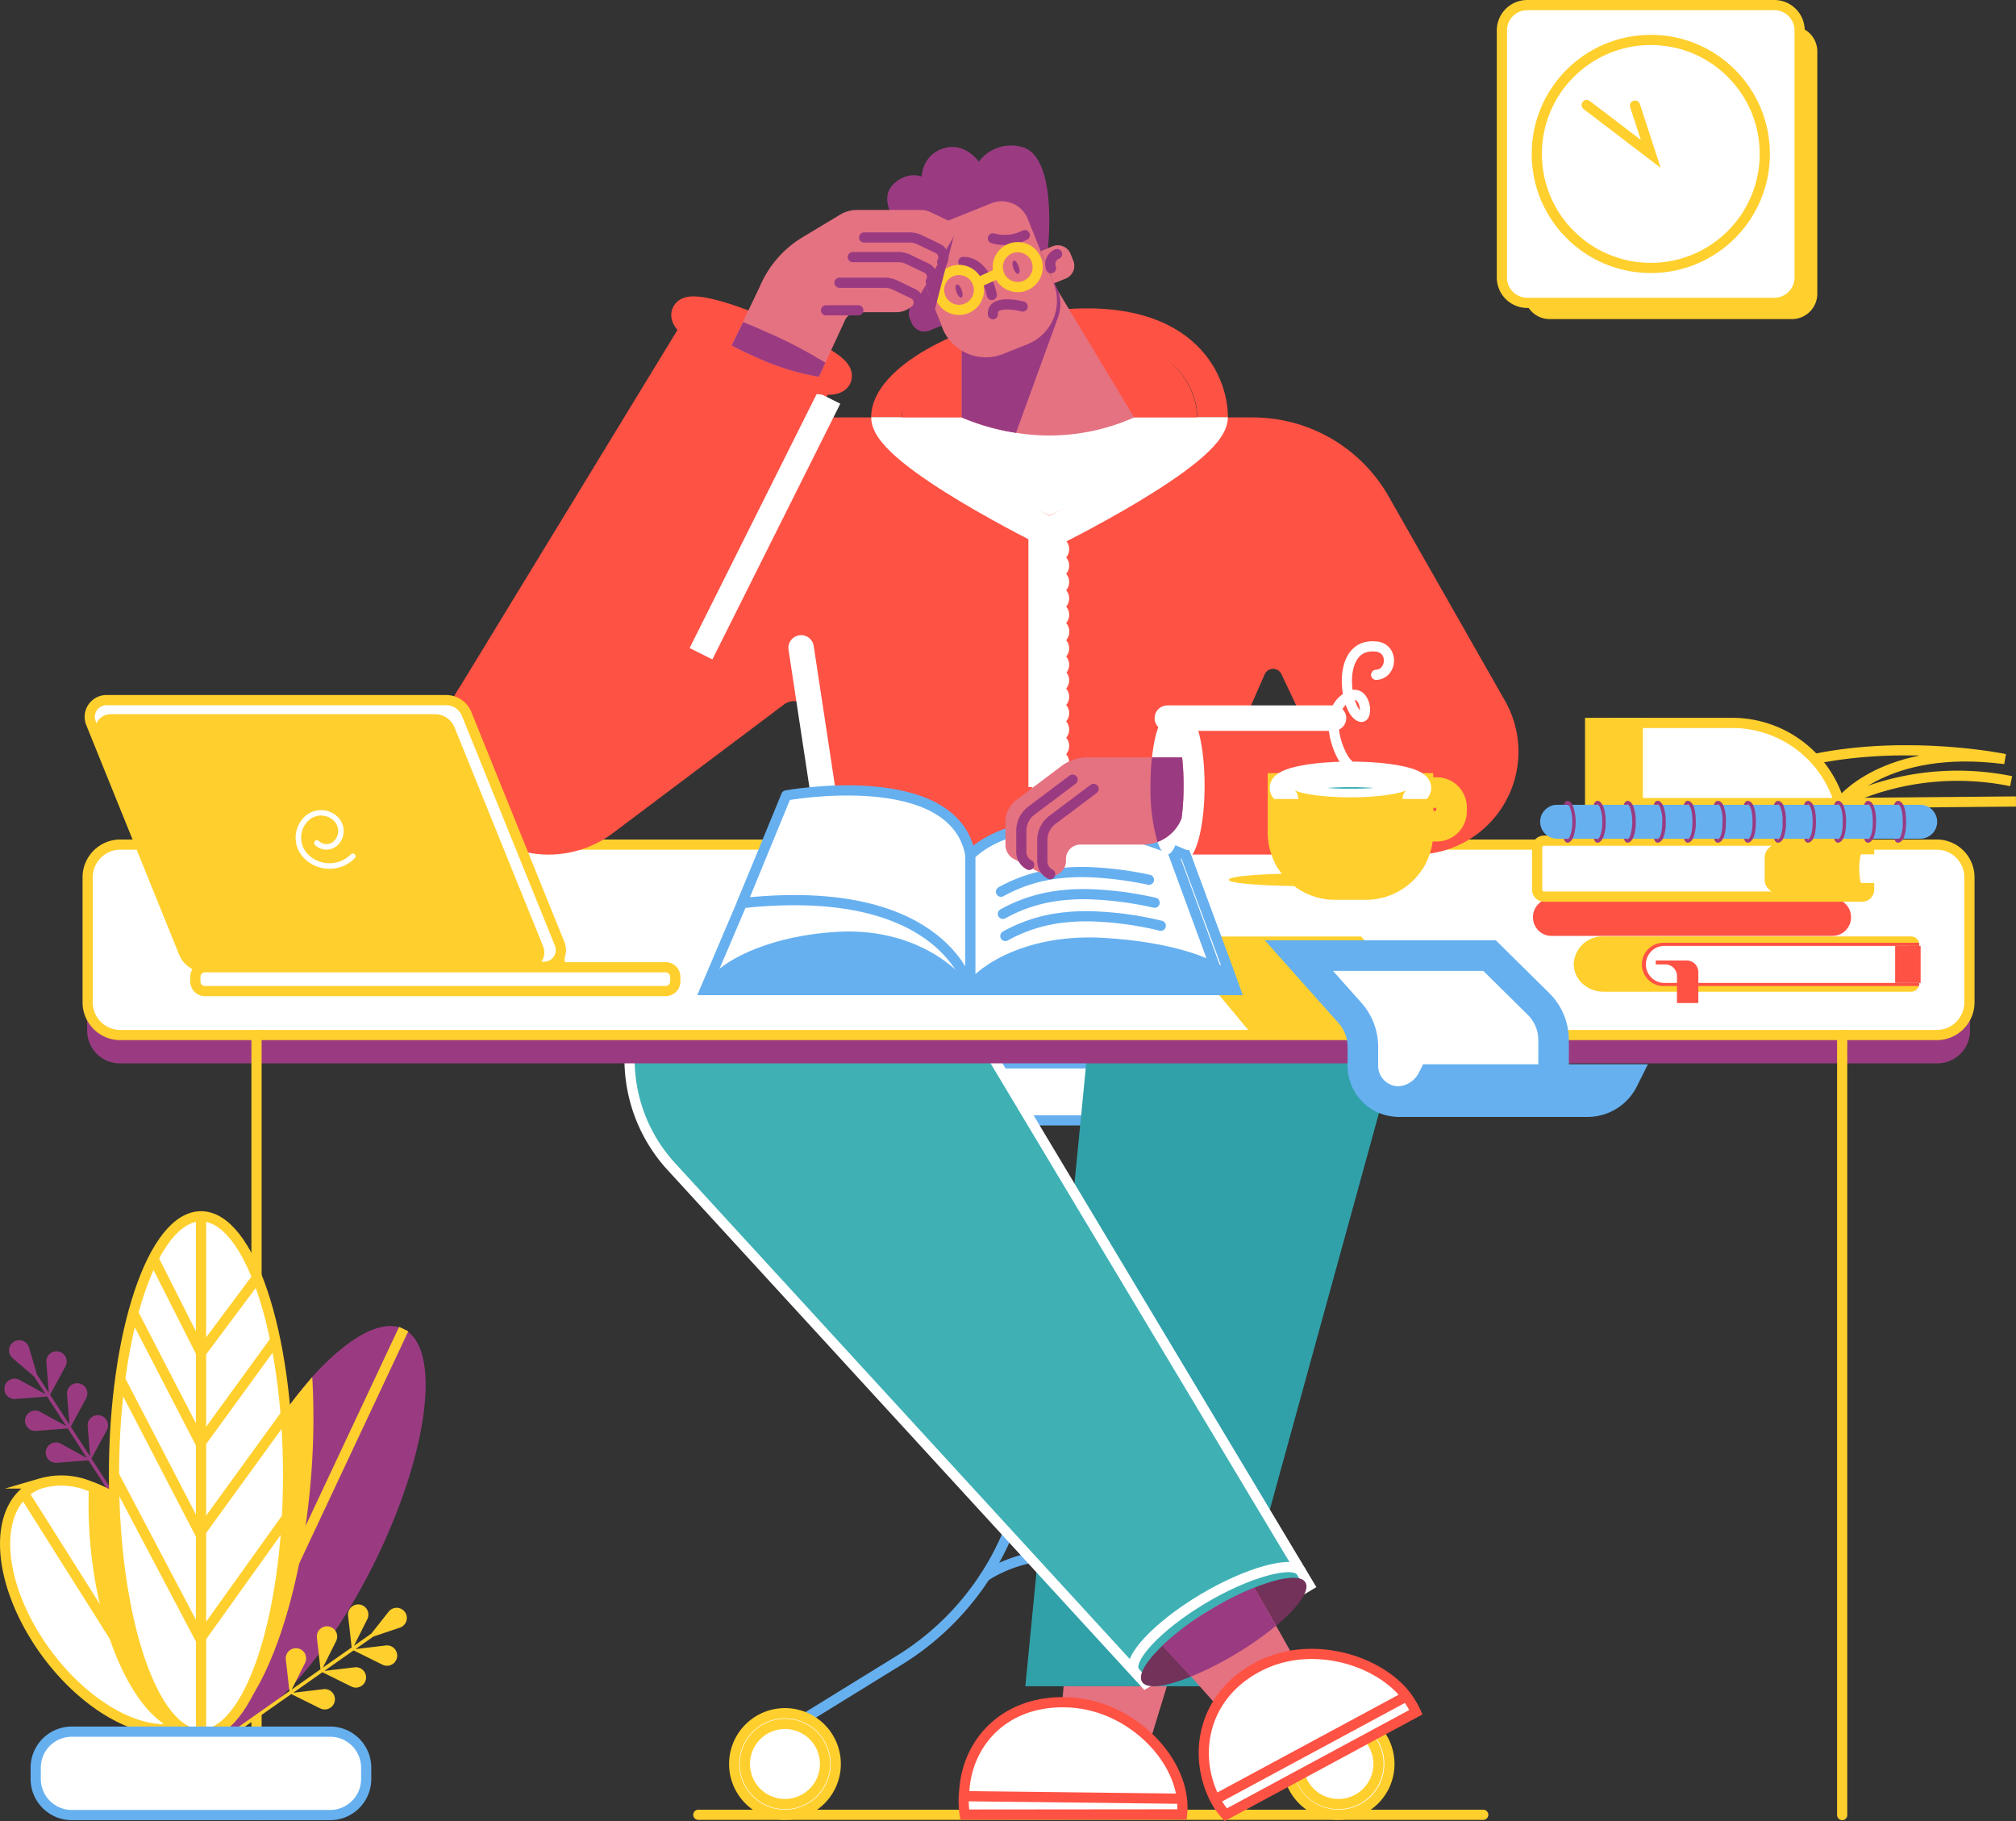 <svg xmlns="http://www.w3.org/2000/svg" width="395.763" height="357.465" viewBox="0 0 395.763 357.465">
  <rect x="0" y="0" width="395.763" height="357.465" fill="#333333" stroke="none"/>
  <g id="_3_SCENE" data-name="3 SCENE" transform="translate(-1022.587 -435.4)">
    <g id="CHARACTER_x27_S_LEGS" transform="translate(1146.037 612.164)">
      <line id="SHADOW" x2="154.089" transform="translate(13.636 179.468)" fill="none" stroke="#ffcf2d" stroke-linecap="round" stroke-miterlimit="10" stroke-width="2"/>
      <g id="CHAIR" transform="translate(20.676 31.971)">
        <path id="Path_641" data-name="Path 641" d="M2595.3,2050.4v60.36a53.558,53.558,0,0,0,25.446,45.589l22.259,13.727" transform="translate(-2525.35 -2039.209)" fill="none" stroke="#66b0f0" stroke-linecap="round" stroke-linejoin="round" stroke-miterlimit="10" stroke-width="2"/>
        <path id="Path_642" data-name="Path 642" d="M2202.4,2050.4v60.36a53.558,53.558,0,0,1-25.446,45.589l-22.259,13.727" transform="translate(-2144.513 -2039.209)" fill="none" stroke="#66b0f0" stroke-linecap="round" stroke-linejoin="round" stroke-miterlimit="10" stroke-width="2"/>
        <path id="Path_643" data-name="Path 643" d="M2419.041,1979.09h27.142a4.336,4.336,0,0,0,4.34-4.34v-6.85H2414.7v6.85A4.336,4.336,0,0,0,2419.041,1979.09Z" transform="translate(-2369.247 -1967.9)" fill="#fff" stroke="#66b0f0" stroke-miterlimit="10" stroke-width="2"/>
        <path id="Path_644" data-name="Path 644" d="M2890.87,2928.24a9.97,9.97,0,1,1,9.969-9.969,9.968,9.968,0,0,1-9.969,9.969" transform="translate(-2772.21 -2780.743)" fill="#fff" stroke="#ffcf2d" stroke-miterlimit="10" stroke-width="2"/>
        <path id="Path_645" data-name="Path 645" d="M2089.57,2928.24a9.97,9.97,0,1,1,9.97-9.969,9.968,9.968,0,0,1-9.97,9.969" transform="translate(-2079.6 -2780.743)" fill="#fff" stroke="#ffcf2d" stroke-miterlimit="10" stroke-width="2"/>
        <path id="Path_646" data-name="Path 646" d="M2102.968,2939.534a7.867,7.867,0,1,1,7.867-7.867,7.873,7.873,0,0,1-7.867,7.867" transform="translate(-2092.998 -2794.14)" fill="#fff" stroke="#ffcf2d" stroke-miterlimit="10" stroke-width="2"/>
        <path id="Path_647" data-name="Path 647" d="M2903.967,2939.534a7.867,7.867,0,1,1,7.867-7.867,7.873,7.873,0,0,1-7.867,7.867" transform="translate(-2785.349 -2794.14)" fill="#fff" stroke="#ffcf2d" stroke-miterlimit="10" stroke-width="2"/>
        <path id="Path_648" data-name="Path 648" d="M2442.8,2683.586s12.913-9.468,29.339,0" transform="translate(-2393.535 -2582.872)" fill="none" stroke="#66b0f0" stroke-linecap="round" stroke-linejoin="round" stroke-miterlimit="10" stroke-width="2"/>
      </g>
      <g id="RIGHT_LEG" transform="translate(65.734 1.493)">
        <path id="Path_649" data-name="Path 649" d="M2513.479,1768.266,2501,1895.945h38.454l31.618-114.889c5.819-18.745-6.7-37.817-26.192-37.857h-2.713A28.973,28.973,0,0,0,2513.479,1768.266Z" transform="translate(-2488.899 -1743.199)" fill="#31a1a9"/>
        <path id="Path_650" data-name="Path 650" d="M2554.671,2869.3h20.265l-3.187,10.431a24.61,24.61,0,0,0-15.667-7.23c-.57-.041-1.126-.054-1.682-.054Z" transform="translate(-2535.055 -2716.554)" fill="#e57281"/>
        <path id="Path_651" data-name="Path 651" d="M2454.649,2914.442c1.058-9.821-9.3-21.187-21.852-21.96s-20.292,7.514-20.9,17.362a17.008,17.008,0,0,0,.095,4.639Z" transform="translate(-2411.785 -2736.548)" fill="#fff" stroke="#fe5244" stroke-miterlimit="10" stroke-width="2"/>
        <path id="Path_652" data-name="Path 652" d="M2415.3,3028.4h0l42.388.5" transform="translate(-2414.823 -2854.073)" fill="none" stroke="#fe5244" stroke-miterlimit="10" stroke-width="2"/>
      </g>
      <g id="LEFT_LEG" transform="translate(0)">
        <path id="Path_653" data-name="Path 653" d="M2028.417,1886.433,2060.5,1866.9l-71.727-120.165c-9.074-14.392-32.107-18.841-46.634-10h0a31.165,31.165,0,0,0-6.823,47.624Z" transform="translate(-1927.17 -1732.195)" fill="#3fb1b5"/>
        <path id="Path_654" data-name="Path 654" d="M2029.417,1885.891l32.215-19.261-71.863-119.893c-9.074-14.392-32.106-18.841-46.633-10h0a31.165,31.165,0,0,0-6.823,47.624Z" transform="translate(-1928.035 -1732.195)" fill="none" stroke="#fff" stroke-miterlimit="10" stroke-width="2"/>
        <path id="Path_655" data-name="Path 655" d="M2700.562,2713.219c-1.424-2.361-9.766.041-18.637,5.385s-14.88,11.76-13.456,14.12,9.739-.23,18.61-5.561S2701.973,2715.592,2700.562,2713.219Z" transform="translate(-2567.738 -2579.367)" fill="#73325a"/>
        <path id="Path_656" data-name="Path 656" d="M2727.167,2741.707l-14.975,9.414-4.232-4.747-1.289-1.452-5.371-6.022a45.974,45.974,0,0,1,9.2-7.081,51.47,51.47,0,0,1,8.668-4.218l4.191,7.365.922,1.614Z" transform="translate(-2596.296 -2592.582)" fill="#e57281"/>
        <path id="Path_657" data-name="Path 657" d="M2800.894,2833.967l-37.3,20.116h0a13.857,13.857,0,0,1-2.374-3.527,20.484,20.484,0,0,1-1.289-3.5c-2.2-8.247.909-17.7,10.824-22.422,8.749-4.164,19.641-1.777,25.935,3.7A15.977,15.977,0,0,1,2800.894,2833.967Z" transform="translate(-2646.395 -2674.628)" fill="#fff" stroke="#fe5244" stroke-miterlimit="10" stroke-width="2"/>
        <line id="Line_84" data-name="Line 84" x1="37.315" y2="20.116" transform="translate(115.191 156.287)" fill="none" stroke="#fe5244" stroke-linecap="round" stroke-miterlimit="10" stroke-width="2"/>
        <path id="Path_658" data-name="Path 658" d="M2721.427,2734.087a61.428,61.428,0,0,1-7.718,5.426,64.2,64.2,0,0,1-8.966,4.544l-5.643-6.022a48.4,48.4,0,0,1,9.468-7.081,52.854,52.854,0,0,1,8.667-4.354Z" transform="translate(-2594.394 -2591.718)" fill="#9a3b82"/>
        <path id="Path_659" data-name="Path 659" d="M2690.089,2697.769c-1.424-2.36-10.431-.013-19.451,5.412s-14.744,11.787-13.32,14.147" transform="translate(-2558.093 -2566.006)" fill="none" stroke="#fff" stroke-miterlimit="10" stroke-width="2"/>
      </g>
    </g>
    <g id="TABLE" transform="translate(1039.698 601.191)">
      <path id="Path_660" data-name="Path 660" d="M1506.407,1729.683a6.42,6.42,0,0,0,6.416-6.416v-24.551a6.42,6.42,0,0,0-6.416-6.416H1149.616a6.42,6.42,0,0,0-6.416,6.416v24.551a6.42,6.42,0,0,0,6.416,6.416Z" transform="translate(-1143.2 -1686.739)" fill="#9a3b82"/>
      <path id="Path_661" data-name="Path 661" d="M1506.9,1651.3H1150.316a6.42,6.42,0,0,0-6.416,6.416v24.551a6.42,6.42,0,0,0,6.416,6.416H1506.9a6.42,6.42,0,0,0,6.416-6.416v-24.551A6.42,6.42,0,0,0,1506.9,1651.3Z" transform="translate(-1143.805 -1651.3)" fill="#fff" stroke="#ffcf2d" stroke-miterlimit="10" stroke-width="2"/>
      <line id="Line_85" data-name="Line 85" y2="153.085" transform="translate(344.529 37.41)" fill="none" stroke="#ffcf2d" stroke-linecap="round" stroke-miterlimit="10" stroke-width="2"/>
      <line id="Line_86" data-name="Line 86" y2="153.085" transform="translate(33.246 37.41)" fill="none" stroke="#ffcf2d" stroke-linecap="round" stroke-miterlimit="10" stroke-width="2"/>
    </g>
    <g id="PLANT" transform="translate(1023.456 674.139)">
      <g id="Group_114" data-name="Group 114" transform="translate(0 24.333)">
        <g id="Group_113" data-name="Group 113">
          <path id="Path_662" data-name="Path 662" d="M1061.224,2423.606l-.57.366-20.7-31.889-6.226.475a2,2,0,1,1,.8-3.744l5.114,2.808-3.757-5.805-6.226.488a2,2,0,1,1,.814-3.744l5.114,2.794-3.757-5.806-6.226.488a2,2,0,1,1,.814-3.744l5.114,2.808-2.265-3.486-4.2-3.595a2,2,0,1,1,3.215-2.089l1.56,5.3,2.333,3.594-.488-5.969a2,2,0,1,1,3.744.787l-3.011,5.561,3.812,5.873-.488-5.954a2,2,0,1,1,3.744.787l-3.011,5.561,3.812,5.873-.488-5.955a2,2,0,1,1,3.744.787l-3.011,5.562Z" transform="translate(-1023.456 -2368.494)" fill="#9a3b82"/>
        </g>
      </g>
      <g id="Group_115" data-name="Group 115" transform="translate(35.098 21.562)">
        <path id="Path_663" data-name="Path 663" d="M1319.66,2394.673c-9.943,20.034-23.371,33.965-31.306,33a5.621,5.621,0,0,1-1.831-.543c-7.542-3.743-4.937-24.347,5.833-46.023a104.674,104.674,0,0,1,15.178-23.045c6.958-7.718,13.646-11.557,17.959-9.414C1333.034,2352.393,1330.416,2373,1319.66,2394.673Z" transform="translate(-1282.21 -2348.061)" fill="#9a3b82"/>
        <path id="Path_664" data-name="Path 664" d="M1307.294,2442.581c-2.211,25.392-10.336,45.874-18.841,48.831a5.608,5.608,0,0,1-1.831-.542c-7.542-3.744-4.937-24.348,5.833-46.023a104.694,104.694,0,0,1,15.178-23.046A143.759,143.759,0,0,1,1307.294,2442.581Z" transform="translate(-1282.297 -2411.798)" fill="#ffcf2d"/>
        <line id="Line_87" data-name="Line 87" x1="37.125" y2="79.025" transform="translate(6.157 0.589)" fill="none" stroke="#ffcf2d" stroke-miterlimit="10" stroke-width="2"/>
      </g>
      <g id="Group_117" data-name="Group 117" transform="translate(44.646 76.213)">
        <g id="Group_116" data-name="Group 116">
          <path id="Path_665" data-name="Path 665" d="M1385.629,2755.508l-5.249,1.763-3.5,2.455,5.941-.705a2,2,0,0,1,2.211,2.319h0a2,2,0,0,1-2.862,1.452l-5.67-2.808-5.738,4.029,5.941-.705a2,2,0,1,1-.651,3.771l-5.67-2.808-5.724,4.029,5.941-.705a2,2,0,1,1-.665,3.771l-5.67-2.808-10.485,7.365h-1.18l11.3-7.935-.705-6.2a2,2,0,1,1,3.771.665l-2.618,5.222L1370,2763.7l-.705-6.2a2,2,0,1,1,3.771.665l-2.6,5.209,5.656-3.974-.705-6.2a2,2,0,1,1,3.771.665l-2.618,5.222,3.4-2.388,3.432-4.341a2,2,0,1,1,2.225,3.147Z" transform="translate(-1352.6 -2750.974)" fill="#ffcf2d"/>
        </g>
      </g>
      <g id="Group_118" data-name="Group 118" transform="translate(0.136 51.867)">
        <path id="Path_666" data-name="Path 666" d="M1059.444,2619.735a11.045,11.045,0,0,1-2.13.488c-8.545,1.112-20.346-6.863-27.481-18.976-7.745-13.157-7.04-26.206,1.573-29.163a14.578,14.578,0,0,1,9.508.461c7.135,2.482,14.866,9.129,20.1,18.013C1068.749,2603.729,1068.043,2616.778,1059.444,2619.735Z" transform="translate(-1024.456 -2571.485)" fill="#fff" stroke="#ffcf2d" stroke-miterlimit="10" stroke-width="2"/>
        <path id="Path_667" data-name="Path 667" d="M1163.814,2626.49a11.061,11.061,0,0,1-2.13.489c-7.894-3.581-14.758-18.746-16.209-37.166a85.982,85.982,0,0,1-.19-10.512c7.135,2.482,14.866,9.129,20.1,18.013C1173.119,2610.484,1172.414,2623.533,1163.814,2626.49Z" transform="translate(-1128.826 -2578.24)" fill="#ffcf2d"/>
        <line id="Line_88" data-name="Line 88" x2="29.163" y2="46.227" transform="translate(3.682 2.511)" fill="none" stroke="#ffcf2d" stroke-miterlimit="10" stroke-width="2"/>
      </g>
      <g id="Group_119" data-name="Group 119" transform="translate(21.505 0)">
        <ellipse id="Ellipse_138" data-name="Ellipse 138" cx="17.091" cy="50.852" rx="17.091" ry="50.852" transform="translate(0 0.014)" fill="#fff" stroke="#ffcf2d" stroke-miterlimit="10" stroke-width="2"/>
        <line id="Line_89" data-name="Line 89" y2="101.718" transform="translate(17.091)" fill="none" stroke="#ffcf2d" stroke-miterlimit="10" stroke-width="2"/>
        <path id="Path_668" data-name="Path 668" d="M1260.029,2255.49l-10.892,14.595L1239.9,2251.8" transform="translate(-1232.047 -2243.295)" fill="none" stroke="#ffcf2d" stroke-linecap="round" stroke-miterlimit="10" stroke-width="2"/>
        <path id="Path_669" data-name="Path 669" d="M1238.417,2336.4l-14.541,19.993-13.076-25.3" transform="translate(-1206.894 -2311.839)" fill="none" stroke="#ffcf2d" stroke-linecap="round" stroke-miterlimit="10" stroke-width="2"/>
        <path id="Path_670" data-name="Path 670" d="M1224.518,2434.084l-16.942,23.358L1192.1,2427.6" transform="translate(-1190.73 -2395.25)" fill="none" stroke="#ffcf2d" stroke-linecap="round" stroke-miterlimit="10" stroke-width="2"/>
        <path id="Path_671" data-name="Path 671" d="M1217.106,2571.372l-17.918,25.067L1182.3,2564.4" transform="translate(-1182.259 -2513.494)" fill="none" stroke="#ffcf2d" stroke-linecap="round" stroke-miterlimit="10" stroke-width="2"/>
      </g>
      <path id="Path_672" data-name="Path 672" d="M1126.5,2951.372h-50.716a7.086,7.086,0,0,1-7.08-7.081v-2.211a7.085,7.085,0,0,1,7.08-7.081H1126.5a7.086,7.086,0,0,1,7.081,7.081v2.211A7.077,7.077,0,0,1,1126.5,2951.372Z" transform="translate(-1062.563 -2833.825)" fill="#fff" stroke="#66b0f0" stroke-miterlimit="10" stroke-width="2"/>
    </g>
    <g id="BOOKS" transform="translate(1323.528 577.304)">
      <path id="Path_673" data-name="Path 673" d="M3298.136,1733.062h0a3.633,3.633,0,0,1-3.594,3.662h-55.247a3.624,3.624,0,0,1-3.594-3.662h0a3.633,3.633,0,0,1,3.594-3.662h55.247A3.633,3.633,0,0,1,3298.136,1733.062Z" transform="translate(-3235.7 -1694.92)" fill="#fe5244"/>
      <g id="Group_120" data-name="Group 120" transform="translate(11.218)">
        <path id="Path_674" data-name="Path 674" d="M3380.012,1475.2H3357.4v15.734h43.677A21.978,21.978,0,0,0,3380.012,1475.2Z" transform="translate(-3352.11 -1475.2)" fill="#fff" stroke="#ffcf2d" stroke-miterlimit="10" stroke-width="2"/>
        <path id="Path_675" data-name="Path 675" d="M3327.759,1475.2v15.734l-9.359.014V1475.2Z" transform="translate(-3318.4 -1475.2)" fill="#ffcf2d" stroke="#ffcf2d" stroke-miterlimit="10" stroke-width="2"/>
        <path id="Path_676" data-name="Path 676" d="M3681.962,1524.842l-34.629.312s8.668-11.747,32.459-8.64c0,0-18.61-3.879-37.491,0" transform="translate(-3598.366 -1509.419)" fill="none" stroke="#ffcf2d" stroke-miterlimit="10" stroke-width="2"/>
        <path id="Path_677" data-name="Path 677" d="M3679.4,1556.754a52.714,52.714,0,0,1,33.68-4.3" transform="translate(-3630.433 -1541.02)" fill="none" stroke="#ffcf2d" stroke-miterlimit="10" stroke-width="2"/>
      </g>
      <g id="Group_121" data-name="Group 121" transform="translate(0.814 23.113)">
        <path id="Path_678" data-name="Path 678" d="M3595.879,1661.9a11.357,11.357,0,0,0,.6,3.812H3579.86a1.617,1.617,0,0,1-1.56-1.655v-4.3a1.6,1.6,0,0,1,1.56-1.655h16.616A11.214,11.214,0,0,0,3595.879,1661.9Z" transform="translate(-3532.643 -1656.405)" fill="#ffcf2d"/>
        <path id="Path_679" data-name="Path 679" d="M3287.37,1648.95v4.3a1.653,1.653,0,0,0,1.655,1.655h17.851v.312a1.366,1.366,0,0,1-1.37,1.37H3243.07a1.366,1.366,0,0,1-1.37-1.37v-8.247a1.366,1.366,0,0,1,1.37-1.37h62.436a1.366,1.366,0,0,1,1.37,1.37v.312h-17.851A1.673,1.673,0,0,0,3287.37,1648.95Z" transform="translate(-3241.7 -1645.6)" fill="#fff"/>
        <path id="Path_680" data-name="Path 680" d="M3287.37,1648.95v4.3a1.653,1.653,0,0,0,1.655,1.655h17.851v.312a1.366,1.366,0,0,1-1.37,1.37H3243.07a1.366,1.366,0,0,1-1.37-1.37v-8.247a1.366,1.366,0,0,1,1.37-1.37h62.436a1.366,1.366,0,0,1,1.37,1.37v.312h-17.851A1.673,1.673,0,0,0,3287.37,1648.95Z" transform="translate(-3241.7 -1645.6)" fill="none" stroke="#ffcf2d" stroke-miterlimit="10" stroke-width="2"/>
      </g>
      <g id="Group_122" data-name="Group 122" transform="translate(8.003 41.913)">
        <path id="Path_681" data-name="Path 681" d="M3309.919,1787.035a3.9,3.9,0,0,0-1.058,2.659,3.856,3.856,0,0,0,3.635,3.771h50.024a1.589,1.589,0,0,1-1.587,1.587H3300.56a6.093,6.093,0,0,1-4.137-1.587,5.214,5.214,0,0,1-1.723-3.839,5.651,5.651,0,0,1,5.86-5.426h60.374a1.589,1.589,0,0,1,1.587,1.587v.285H3312.5A3.732,3.732,0,0,0,3309.919,1787.035Z" transform="translate(-3294.7 -1784.2)" fill="#ffcf2d"/>
        <path id="Path_682" data-name="Path 682" d="M3444.125,1794.01v7.27h3.608v.61h-50.187a4.139,4.139,0,0,1-1.587-.312h0a4.134,4.134,0,0,1-1.411-.936,4.239,4.239,0,0,1,3-7.243h50.188v.611Z" transform="translate(-3379.926 -1792.152)" fill="#fe5244"/>
        <path id="Path_683" data-name="Path 683" d="M3450.536,1797.9v7.271h-47.8a3.636,3.636,0,0,1-3.635-3.635,3.676,3.676,0,0,1,1.058-2.577,3.62,3.62,0,0,1,2.564-1.058Z" transform="translate(-3384.939 -1796.042)" fill="#fff"/>
        <line id="Line_90" data-name="Line 90" y2="7.27" transform="translate(65.596 1.858)" fill="none" stroke="#fe5244" stroke-miterlimit="10" stroke-width="5"/>
        <path id="Path_684" data-name="Path 684" d="M3421.756,1821.292v6.063h-4.191v-5.29a2.289,2.289,0,0,0-2.292-2.292H3413.4V1819h6.063A2.289,2.289,0,0,1,3421.756,1821.292Z" transform="translate(-3397.299 -1814.28)" fill="#fe5244"/>
      </g>
      <g id="Group_136" data-name="Group 136" transform="translate(1.411 15.287)">
        <path id="Path_685" data-name="Path 685" d="M3320.7,1593.7h-71.266a3.335,3.335,0,0,0-3.337,3.337h0a3.34,3.34,0,0,0,3.337,3.323H3320.7a3.335,3.335,0,0,0,3.337-3.337h0A3.349,3.349,0,0,0,3320.7,1593.7Z" transform="translate(-3246.1 -1592.913)" fill="#66b0f0"/>
        <g id="Group_135" data-name="Group 135" transform="translate(4.625)">
          <g id="Group_123" data-name="Group 123" transform="translate(53.09 0.014)">
            <path id="Path_686" data-name="Path 686" d="M3672.318,1595.447h-.719c.081.217.285.76.733.76.271,0,1.6-.2,1.6-4.1a7.976,7.976,0,0,0-.488-3.16c-.393-.854-.909-.949-1.1-.949-.461,0-.665.556-.746.773h.719a.324.324,0,0,1,.068-.095c.244.068.9.746.9,3.432s-.651,3.35-.9,3.432A.249.249,0,0,1,3672.318,1595.447Z" transform="translate(-3671.6 -1588)" fill="#9a3b82"/>
          </g>
          <g id="Group_124" data-name="Group 124" transform="translate(58.977 0.014)">
            <path id="Path_687" data-name="Path 687" d="M3715.719,1595.447H3715c.082.217.285.76.733.76.271,0,1.6-.2,1.6-4.1a7.981,7.981,0,0,0-.488-3.16c-.394-.854-.909-.949-1.1-.949-.461,0-.665.556-.746.773h.719a.335.335,0,0,1,.068-.095c.244.068.9.746.9,3.432s-.651,3.35-.9,3.432C3715.773,1595.515,3715.746,1595.487,3715.719,1595.447Z" transform="translate(-3715 -1588)" fill="#9a3b82"/>
          </g>
          <g id="Group_125" data-name="Group 125" transform="translate(64.864 0.027)">
            <path id="Path_688" data-name="Path 688" d="M3759.132,1595.533h-.719c.081.217.285.76.732.76.38,0,1.6-.3,1.6-4.1s-1.221-4.1-1.6-4.1c-.461,0-.665.556-.746.773h.719a.335.335,0,0,1,.068-.095c.271.068.9.773.9,3.432a7.026,7.026,0,0,1-.434,2.9c-.163.353-.339.5-.461.529A.411.411,0,0,0,3759.132,1595.533Z" transform="translate(-3758.4 -1588.1)" fill="#9a3b82"/>
          </g>
          <g id="Group_126" data-name="Group 126" transform="translate(35.375 0.027)">
            <path id="Path_689" data-name="Path 689" d="M3541.732,1595.533h-.719c.081.217.285.76.732.76.271,0,1.6-.2,1.6-4.1,0-3.812-1.221-4.1-1.6-4.1-.461,0-.665.556-.746.773h.719a.34.34,0,0,1,.068-.095c.271.068.9.773.9,3.432,0,2.686-.651,3.35-.9,3.432C3541.787,1595.6,3541.76,1595.574,3541.732,1595.533Z" transform="translate(-3541 -1588.1)" fill="#9a3b82"/>
          </g>
          <g id="Group_127" data-name="Group 127" transform="translate(41.276 0.027)">
            <path id="Path_690" data-name="Path 690" d="M3585.232,1595.533h-.719c.081.217.285.76.732.76.258,0,.732-.109,1.1-.868a8,8,0,0,0,.5-3.228,7.766,7.766,0,0,0-.5-3.228c-.366-.76-.841-.868-1.1-.868-.461,0-.665.556-.746.773h.719a.333.333,0,0,1,.068-.095c.163.027.326.2.461.488a7.16,7.16,0,0,1,.434,2.943,7.025,7.025,0,0,1-.434,2.943c-.135.285-.312.461-.461.488A.4.4,0,0,0,3585.232,1595.533Z" transform="translate(-3584.5 -1588.1)" fill="#9a3b82"/>
          </g>
          <g id="Group_128" data-name="Group 128" transform="translate(47.176 0.027)">
            <path id="Path_691" data-name="Path 691" d="M3628.732,1595.533h-.719c.082.217.285.76.733.76.38,0,1.6-.3,1.6-4.1,0-3.906-1.329-4.1-1.6-4.1-.461,0-.665.556-.746.773h.719a.341.341,0,0,1,.068-.095c.244.068.9.746.9,3.432,0,2.659-.624,3.364-.9,3.432A.4.4,0,0,0,3628.732,1595.533Z" transform="translate(-3628 -1588.1)" fill="#9a3b82"/>
          </g>
          <g id="Group_129" data-name="Group 129" transform="translate(17.674)">
            <path id="Path_692" data-name="Path 692" d="M3411.246,1595.36h-.719c.082.217.285.76.733.76.2,0,.719-.1,1.1-.95a7.94,7.94,0,0,0,.488-3.16,8.208,8.208,0,0,0-.488-3.079c-.285-.651-.692-1.031-1.112-1.031-.461,0-.665.556-.746.773h.719c.027-.041.041-.081.054-.095a1.219,1.219,0,0,1,.461.624,6.942,6.942,0,0,1,.434,2.794c0,2.686-.651,3.35-.895,3.432C3411.287,1595.428,3411.273,1595.4,3411.246,1595.36Z" transform="translate(-3410.5 -1587.9)" fill="#9a3b82"/>
          </g>
          <g id="Group_130" data-name="Group 130" transform="translate(23.574 0.014)">
            <path id="Path_693" data-name="Path 693" d="M3454.746,1595.447h-.719c.082.217.285.76.733.76.2,0,.719-.095,1.1-.949a7.931,7.931,0,0,0,.488-3.16c0-3.812-1.221-4.1-1.6-4.1-.461,0-.665.556-.746.773h.719a.335.335,0,0,1,.068-.095c.271.068.9.773.9,3.432,0,2.686-.651,3.35-.9,3.432A.178.178,0,0,0,3454.746,1595.447Z" transform="translate(-3454 -1588)" fill="#9a3b82"/>
          </g>
          <g id="Group_131" data-name="Group 131" transform="translate(29.488 0.027)">
            <path id="Path_694" data-name="Path 694" d="M3498.332,1595.533h-.719c.081.217.285.76.732.76.38,0,1.6-.3,1.6-4.1a7.758,7.758,0,0,0-.5-3.228c-.366-.76-.841-.868-1.1-.868-.461,0-.664.556-.746.773h.719a.331.331,0,0,1,.068-.095c.163.027.325.2.461.488a7.155,7.155,0,0,1,.434,2.943c0,2.659-.624,3.364-.9,3.432C3498.373,1595.6,3498.346,1595.574,3498.332,1595.533Z" transform="translate(-3497.6 -1588.1)" fill="#9a3b82"/>
          </g>
          <g id="Group_132" data-name="Group 132" transform="translate(0 0.014)">
            <path id="Path_695" data-name="Path 695" d="M3280.933,1595.447h-.719c.081.217.285.76.732.76.421,0,.814-.38,1.112-1.031a9.653,9.653,0,0,0,0-6.063c-.3-.705-.705-1.112-1.112-1.112-.461,0-.665.556-.746.773h.719a.768.768,0,0,0,.054-.095,1.431,1.431,0,0,1,.488.76,7.219,7.219,0,0,1,.407,2.659,7.015,7.015,0,0,1-.434,2.808,1.217,1.217,0,0,1-.461.624C3280.973,1595.515,3280.946,1595.488,3280.933,1595.447Z" transform="translate(-3280.2 -1588)" fill="#9a3b82"/>
          </g>
          <g id="Group_133" data-name="Group 133" transform="translate(5.887 0.014)">
            <path id="Path_696" data-name="Path 696" d="M3324.333,1595.447h-.719c.081.217.285.76.732.76.42,0,.814-.38,1.112-1.031a7.89,7.89,0,0,0,.489-3.079c0-2.659-.828-4.1-1.6-4.1-.461,0-.665.556-.746.773h.719a.775.775,0,0,0,.054-.095,1.536,1.536,0,0,1,.488.732,7.228,7.228,0,0,1,.407,2.686,7.015,7.015,0,0,1-.434,2.808,1.218,1.218,0,0,1-.461.624A.21.21,0,0,0,3324.333,1595.447Z" transform="translate(-3323.6 -1588)" fill="#9a3b82"/>
          </g>
          <g id="Group_134" data-name="Group 134" transform="translate(11.787 0.014)">
            <path id="Path_697" data-name="Path 697" d="M3367.833,1595.447h-.719c.082.217.285.76.733.76.2,0,.705-.095,1.112-1a7.884,7.884,0,0,0,.488-3.093,8.2,8.2,0,0,0-.488-3.079c-.285-.651-.692-1.031-1.112-1.031-.461,0-.665.556-.746.773h.719c.027-.041.041-.082.054-.095a1.216,1.216,0,0,1,.461.624,9.3,9.3,0,0,1,0,5.615c-.189.42-.379.57-.461.6A.72.72,0,0,0,3367.833,1595.447Z" transform="translate(-3367.1 -1588)" fill="#9a3b82"/>
          </g>
        </g>
      </g>
    </g>
    <g id="CLOCK" transform="translate(1317.424 436.4)">
      <path id="Path_698" data-name="Path 698" d="M3275.734,524.312h-47.556a4.973,4.973,0,0,1-4.978-4.978V471.778a4.973,4.973,0,0,1,4.978-4.978h47.556a4.973,4.973,0,0,1,4.978,4.978v47.556A4.981,4.981,0,0,1,3275.734,524.312Z" transform="translate(-3218.792 -462.676)" fill="#ffcf2d"/>
      <path id="Path_699" data-name="Path 699" d="M3244.17,494.848h-48.492a4.973,4.973,0,0,1-4.978-4.978V441.378a4.973,4.973,0,0,1,4.978-4.978h48.492a4.972,4.972,0,0,1,4.978,4.978V489.87A4.972,4.972,0,0,1,3244.17,494.848Z" transform="translate(-3190.7 -436.4)" fill="#fff" stroke="#ffcf2d" stroke-miterlimit="10" stroke-width="2"/>
      <circle id="Ellipse_139" data-name="Ellipse 139" cx="22.381" cy="22.381" r="22.381" transform="translate(6.85 6.836)" fill="none" stroke="#ffcf2d" stroke-miterlimit="10" stroke-width="2"/>
      <path id="Path_700" data-name="Path 700" d="M3313.4,581l12.588,9.6-3.093-9.481" transform="translate(-3296.757 -561.386)" fill="none" stroke="#ffcf2d" stroke-linecap="round" stroke-miterlimit="10" stroke-width="2"/>
    </g>
    <g id="PAPER" transform="translate(1252.357 619.231)">
      <path id="Path_701" data-name="Path 701" d="M2765.447,1803.642H2727.1L2711,1784.3h37.424Z" transform="translate(-2711 -1784.3)" fill="#ffcf2d"/>
      <g id="Group_138" data-name="Group 138" transform="translate(25.216 3.744)">
        <g id="Group_137" data-name="Group 137">
          <path id="Path_702" data-name="Path 702" d="M2946.9,1828.5v11.936l-30.384.122a7.025,7.025,0,0,1-7.053-7.026v-3.7a10.047,10.047,0,0,0-2.536-6.674L2896.9,1811.9h37.424l9.576,9.454A9.971,9.971,0,0,1,2946.9,1828.5Z" transform="translate(-2896.9 -1811.9)" fill="#fff" stroke="#66b0f0" stroke-miterlimit="10" stroke-width="6"/>
        </g>
        <path id="Path_703" data-name="Path 703" d="M3082.963,1991.3a7.842,7.842,0,0,1-7.026,4.34H3038.5a7.873,7.873,0,0,0,7.026-4.34Z" transform="translate(-3019.293 -1966.966)" fill="#fff" stroke="#66b0f0" stroke-miterlimit="10" stroke-width="6"/>
      </g>
    </g>
    <g id="CHARACTER" transform="translate(1109.173 463.979)">
      <g id="HOODY" transform="translate(0 34.545)">
        <path id="Path_704" data-name="Path 704" d="M1864.258,968.84l-22.842-40.123a30.673,30.673,0,0,0-26.667-15.5H1729.2l3-6.47c-.244.529-1.533.665-3.5.393a49.918,49.918,0,0,1-12.479-3.893c-2.794-1.234-5.331-2.523-7.433-3.717-3.974-2.265-6.375-4.246-5.982-5.127l-43.677,71.632a21.064,21.064,0,0,0,30.031,28.756l33.544-25.216a3.348,3.348,0,0,1,5.317,2.143l4.381,27.3h114.292A20.192,20.192,0,0,0,1864.258,968.84Zm-50.839,3.133,3.662-8.328a1.8,1.8,0,0,1,3.283-.041l3.974,8.383H1813.42Z" transform="translate(-1655.397 -894.4)" fill="#fe5244"/>
        <path id="Path_705" data-name="Path 705" d="M2299.9,915.772c0-7.013,14.473-15.68,32.025-17.891,26.328-3.3,32.025,10.878,32.025,17.891" transform="translate(-2212.479 -896.986)" fill="none" stroke="#fe5244" stroke-miterlimit="10" stroke-width="6"/>
        <path id="Path_706" data-name="Path 706" d="M2380.273,932.444c0,6.28-28.987,19.139-28.987,19.139s-28.987-12.859-28.987-19.139,13.781-13.551,29.665-15.49C2374.821,914.159,2380.273,926.15,2380.273,932.444Z" transform="translate(-2231.84 -913.535)" fill="#fe5244"/>
        <path id="Path_707" data-name="Path 707" d="M2380.273,1033.281c0,6.28-28.987,19.139-28.987,19.139s-28.987-12.859-28.987-19.139v-.081h57.973Z" transform="translate(-2231.84 -1014.373)" fill="#fff"/>
        <path id="Path_708" data-name="Path 708" d="M2364.023,1032.8c0,6.931-32.011,22.693-32.011,22.693S2300,1039.745,2300,1032.8" transform="translate(-2212.565 -1014.027)" fill="none" stroke="#fff" stroke-miterlimit="10" stroke-width="6"/>
        <path id="Path_709" data-name="Path 709" d="M2718.1,1494.95c1.791,0,3.242-5.928,3.242-13.225s-1.452-13.225-3.242-13.225" transform="translate(-2573.953 -1390.628)" fill="none" stroke="#fff" stroke-linecap="round" stroke-miterlimit="10" stroke-width="5"/>
        <line id="Line_91" data-name="Line 91" x1="25.107" y2="50.201" transform="translate(51.029 15.002)" fill="none" stroke="#fff" stroke-miterlimit="10" stroke-width="5"/>
        <line id="Line_92" data-name="Line 92" x2="4.151" y2="27.318" transform="translate(70.683 64.05)" fill="none" stroke="#fff" stroke-linecap="round" stroke-miterlimit="10" stroke-width="5"/>
        <g id="Group_140" data-name="Group 140" transform="translate(117.805 40.299)">
          <g id="Group_139" data-name="Group 139" transform="translate(0.285 4.381)">
            <line id="Line_93" data-name="Line 93" x2="2.713" fill="none" stroke="#fff" stroke-linecap="round" stroke-miterlimit="10" stroke-width="5"/>
            <line id="Line_94" data-name="Line 94" x2="2.713" transform="translate(0 3.228)" fill="none" stroke="#fff" stroke-linecap="round" stroke-miterlimit="10" stroke-width="5"/>
            <line id="Line_95" data-name="Line 95" x2="2.713" transform="translate(0 6.443)" fill="none" stroke="#fff" stroke-linecap="round" stroke-miterlimit="10" stroke-width="5"/>
            <line id="Line_96" data-name="Line 96" x2="2.713" transform="translate(0 9.658)" fill="none" stroke="#fff" stroke-linecap="round" stroke-miterlimit="10" stroke-width="5"/>
            <line id="Line_97" data-name="Line 97" x2="2.713" transform="translate(0 12.872)" fill="none" stroke="#fff" stroke-linecap="round" stroke-miterlimit="10" stroke-width="5"/>
            <line id="Line_98" data-name="Line 98" x2="2.713" transform="translate(0 16.101)" fill="none" stroke="#fff" stroke-linecap="round" stroke-miterlimit="10" stroke-width="5"/>
            <line id="Line_99" data-name="Line 99" x2="2.713" transform="translate(0 16.25)" fill="none" stroke="#fff" stroke-linecap="round" stroke-miterlimit="10" stroke-width="5"/>
            <line id="Line_100" data-name="Line 100" x2="2.713" transform="translate(0 19.465)" fill="none" stroke="#fff" stroke-linecap="round" stroke-miterlimit="10" stroke-width="5"/>
            <line id="Line_101" data-name="Line 101" x2="2.713" transform="translate(0 22.679)" fill="none" stroke="#fff" stroke-linecap="round" stroke-miterlimit="10" stroke-width="5"/>
            <line id="Line_102" data-name="Line 102" x2="2.713" transform="translate(0 25.745)" fill="none" stroke="#fff" stroke-linecap="round" stroke-miterlimit="10" stroke-width="5"/>
            <line id="Line_103" data-name="Line 103" x2="2.713" transform="translate(0 28.973)" fill="none" stroke="#fff" stroke-linecap="round" stroke-miterlimit="10" stroke-width="5"/>
            <line id="Line_104" data-name="Line 104" x2="2.713" transform="translate(0 32.188)" fill="none" stroke="#fff" stroke-linecap="round" stroke-miterlimit="10" stroke-width="5"/>
            <line id="Line_105" data-name="Line 105" x2="2.713" transform="translate(0 35.402)" fill="none" stroke="#fff" stroke-linecap="round" stroke-miterlimit="10" stroke-width="5"/>
            <line id="Line_106" data-name="Line 106" x2="2.713" transform="translate(0 38.617)" fill="none" stroke="#fff" stroke-linecap="round" stroke-miterlimit="10" stroke-width="5"/>
            <line id="Line_107" data-name="Line 107" x2="2.713" transform="translate(0 41.845)" fill="none" stroke="#fff" stroke-linecap="round" stroke-miterlimit="10" stroke-width="5"/>
            <line id="Line_108" data-name="Line 108" x2="2.713" transform="translate(0 45.06)" fill="none" stroke="#fff" stroke-linecap="round" stroke-miterlimit="10" stroke-width="5"/>
            <line id="Line_109" data-name="Line 109" x2="2.713" transform="translate(0 48.275)" fill="none" stroke="#fff" stroke-linecap="round" stroke-miterlimit="10" stroke-width="5"/>
            <line id="Line_110" data-name="Line 110" x2="2.713" transform="translate(0 51.49)" fill="none" stroke="#fff" stroke-linecap="round" stroke-miterlimit="10" stroke-width="5"/>
            <line id="Line_111" data-name="Line 111" x2="2.713" transform="translate(0 51.652)" fill="none" stroke="#fff" stroke-linecap="round" stroke-miterlimit="10" stroke-width="5"/>
            <line id="Line_112" data-name="Line 112" x2="2.713" transform="translate(0 54.867)" fill="none" stroke="#fff" stroke-linecap="round" stroke-miterlimit="10" stroke-width="5"/>
            <line id="Line_113" data-name="Line 113" x2="2.713" transform="translate(0 58.082)" fill="none" stroke="#fff" stroke-linecap="round" stroke-miterlimit="10" stroke-width="5"/>
          </g>
          <line id="Line_114" data-name="Line 114" y2="51.069" fill="none" stroke="#fff" stroke-miterlimit="10" stroke-width="5"/>
        </g>
        <line id="Line_115" data-name="Line 115" x2="32.622" transform="translate(142.573 77.845)" fill="none" stroke="#fff" stroke-linecap="round" stroke-miterlimit="10" stroke-width="5"/>
      </g>
      <g id="BOOK" transform="translate(51.802 126.578)">
        <path id="Path_710" data-name="Path 710" d="M2037.3,1692.991h104.159l-9.793-26.491h-83.08Z" transform="translate(-2037.3 -1653.804)" fill="#fff" stroke="#66b0f0" stroke-miterlimit="10" stroke-width="2"/>
        <path id="Path_711" data-name="Path 711" d="M2037.3,1788.539c0-3.744,9.929-10.512,26.057-11.434,17.267-.977,26.314,9.875,26.057,11.434Z" transform="translate(-2037.3 -1749.352)" fill="#66b0f0"/>
        <path id="Path_712" data-name="Path 712" d="M2135.729,1612.085s-4.584-21.431-44.829-17.064l8.695-21.147s32.961-6,36.148,11.719Z" transform="translate(-2083.63 -1572.898)" fill="#fff" stroke="#66b0f0" stroke-linejoin="round" stroke-miterlimit="10" stroke-width="2"/>
        <path id="Path_713" data-name="Path 713" d="M2472.849,1653.521c-2.4-3.323-11.652-6.8-25.433-7.582-16.385-.936-25.365,6.85-26.016,8.966V1628.7s11.692-13.347,42.266,0Z" transform="translate(-2369.3 -1616.003)" fill="#fff" stroke="#66b0f0" stroke-linejoin="round" stroke-miterlimit="10" stroke-width="2"/>
        <path id="Path_714" data-name="Path 714" d="M2502.606,1756.845a65.668,65.668,0,0,0-12.275-1.79,39.576,39.576,0,0,0-6.538.149,30.312,30.312,0,0,0-11.692,3.649" transform="translate(-2413.123 -1730.286)" fill="none" stroke="#66b0f0" stroke-linecap="round" stroke-linejoin="round" stroke-miterlimit="10" stroke-width="2"/>
        <path id="Path_715" data-name="Path 715" d="M2498.287,1724.668a67.933,67.933,0,0,0-11.557-1.614,39.545,39.545,0,0,0-6.538.149,30.312,30.312,0,0,0-11.693,3.649" transform="translate(-2410.012 -1702.626)" fill="none" stroke="#66b0f0" stroke-linecap="round" stroke-linejoin="round" stroke-miterlimit="10" stroke-width="2"/>
        <path id="Path_716" data-name="Path 716" d="M2494.841,1692.505a69.448,69.448,0,0,0-10.811-1.451,39.589,39.589,0,0,0-6.538.149,30.312,30.312,0,0,0-11.692,3.649" transform="translate(-2407.678 -1674.967)" fill="none" stroke="#66b0f0" stroke-linecap="round" stroke-linejoin="round" stroke-miterlimit="10" stroke-width="2"/>
        <line id="Line_116" data-name="Line 116" x2="8.627" y2="23.493" transform="translate(91.639 11.503)" fill="none" stroke="#66b0f0" stroke-miterlimit="10" stroke-width="2"/>
        <path id="Path_717" data-name="Path 717" d="M2473.473,1802.356H2421.4v-.285c.651-2.116,9.63-9.9,26.016-8.966,13.781.787,23.032,4.259,25.433,7.583Z" transform="translate(-2369.301 -1763.168)" fill="#66b0f0"/>
      </g>
      <g id="HEAD_1_" transform="translate(84.396 0)">
        <g id="NECK" transform="translate(17.81 25.81)">
          <path id="Path_718" data-name="Path 718" d="M2442.756,859.71a40.93,40.93,0,0,1-23.195,3.025h0a44.066,44.066,0,0,1-10.661-3.025V843.378l17.471-10.878,2.618,4.354Z" transform="translate(-2408.9 -832.161)" fill="#e57281"/>
          <path id="Path_719" data-name="Path 719" d="M2427.334,831.628a7.741,7.741,0,0,1,.461,6.321l-8.234,22.625h0a44.069,44.069,0,0,1-10.661-3.025V841.218L2426.452,830Z" transform="translate(-2408.9 -830)" fill="#9a3b82"/>
        </g>
        <path id="HAIR" d="M2312.334,659.847s2.048-18.217-5.236-19.885a7.878,7.878,0,0,0-8.328,2.916s-3.011-4.395-7.677-2.333c-4.435,1.953-4.123,8.043-2.129,7.555s-1.926-4.395-6.117-1.506c-4.639,3.188,0,8.451,0,8.451s-3.432-1.655-5.019,1.723c-1.967,4.191,9.264,13.225,9.264,13.225Z" transform="translate(-2277.596 -639.72)" fill="#9a3b82"/>
        <g id="HEAD" transform="translate(7.427 10.929)">
          <path id="HEAD_2_" d="M2355.693,720.689l-11.652,4.68a5.5,5.5,0,0,0-3.052,7.135l5.086,12.682a9.184,9.184,0,0,0,11.909,5.087l4.842-1.94a9.184,9.184,0,0,0,5.087-11.909l-5.087-12.682A5.5,5.5,0,0,0,2355.693,720.689Z" transform="translate(-2339.478 -720.295)" fill="#e57281"/>
          <g id="EARS" transform="translate(0 8.636)">
            <path id="Path_720" data-name="Path 720" d="M2528.1,790.509l-2.347.949-2.55-6.348,2.346-.949a2.715,2.715,0,0,1,3.527,1.506l.529,1.316A2.7,2.7,0,0,1,2528.1,790.509Z" transform="translate(-2497.313 -783.966)" fill="#e57281"/>
            <path id="Path_721" data-name="Path 721" d="M2336.429,863.75l2.347-.949-2.374-5.9-2.346.949a2.709,2.709,0,0,0-1.506,3.527l.353.868A2.715,2.715,0,0,0,2336.429,863.75Z" transform="translate(-2332.353 -847.007)" fill="#9a3b82"/>
            <path id="Path_722" data-name="Path 722" d="M2537.234,799.481a2.145,2.145,0,0,1,1.194-2.781" transform="translate(-2509.313 -794.973)" fill="none" stroke="#9a3b82" stroke-linecap="round" stroke-miterlimit="10" stroke-width="2"/>
          </g>
          <g id="FACE" transform="translate(8.885 6.647)">
            <path id="Path_723" data-name="Path 723" d="M2454.1,769.924a8.567,8.567,0,0,0,6.253-.624" transform="translate(-2446.471 -769.3)" fill="none" stroke="#9a3b82" stroke-linecap="round" stroke-miterlimit="10" stroke-width="2"/>
            <path id="Path_724" data-name="Path 724" d="M2411.2,808.068s4.11-.42,5.6,6.5" transform="translate(-2409.39 -802.806)" fill="none" stroke="#9a3b82" stroke-linecap="round" stroke-miterlimit="10" stroke-width="2"/>
            <path id="Path_725" data-name="Path 725" d="M2459.91,869.907s-6.063-1.628-5.846,1.506" transform="translate(-2446.435 -855.895)" fill="none" stroke="#9a3b82" stroke-linecap="round" stroke-miterlimit="10" stroke-width="2"/>
            <ellipse id="Ellipse_140" data-name="Ellipse 140" cx="0.556" cy="1.37" rx="0.556" ry="1.37" transform="matrix(0.943, -0.334, 0.334, 0.943, 11.188, 5.199)" fill="#9a3b82"/>
            <ellipse id="Ellipse_141" data-name="Ellipse 141" cx="0.556" cy="1.37" rx="0.556" ry="1.37" transform="matrix(0.943, -0.334, 0.334, 0.943, 0, 9.867)" fill="#9a3b82"/>
          </g>
          <g id="GLASSES" transform="translate(5.934 9.007)">
            <circle id="Ellipse_142" data-name="Ellipse 142" cx="3.92" cy="3.92" r="3.92" transform="translate(11.53)" fill="none" stroke="#ffcf2d" stroke-linecap="round" stroke-miterlimit="10" stroke-width="2"/>
            <circle id="Ellipse_143" data-name="Ellipse 143" cx="3.92" cy="3.92" r="3.92" transform="translate(0 4.476)" fill="none" stroke="#ffcf2d" stroke-linecap="round" stroke-miterlimit="10" stroke-width="2"/>
            <line id="Line_117" data-name="Line 117" y1="1.899" x2="4.137" transform="translate(7.582 5.087)" fill="none" stroke="#ffcf2d" stroke-linecap="round" stroke-miterlimit="10" stroke-width="2"/>
          </g>
        </g>
      </g>
      <g id="ARMS" transform="translate(48.193 12.639)">
        <g id="LEFT">
          <path id="Path_726" data-name="Path 726" d="M2040.113,892.867c-.231.529-1.533.665-3.5.393a49.921,49.921,0,0,1-12.479-3.893c-2.794-1.248-5.331-2.523-7.42-3.717-3.974-2.265-6.375-4.246-5.982-5.127h0c.393-.868,3.445-.448,7.759.95a78.233,78.233,0,0,1,7.813,3.038,90.85,90.85,0,0,1,11.489,5.846C2039.475,891.443,2040.357,892.325,2040.113,892.867Z" transform="translate(-2010.691 -860.11)" fill="#fff" stroke="#fe5244" stroke-miterlimit="10" stroke-width="6"/>
          <path id="Path_727" data-name="Path 727" d="M2349.749,757.857l-3.689,14.256-3.323-8.274a6.318,6.318,0,0,1,3.391-8.139Z" transform="translate(-2297.308 -752.607)" fill="#9a3b82"/>
          <path id="Path_728" data-name="Path 728" d="M2119.544,737.892l-7.325,12.7a4.745,4.745,0,0,1-4.11,2.374h-7.569a2.735,2.735,0,0,0-2.523,1.7l-3.933,8.5-1.153,2.482a49.626,49.626,0,0,1-12.37-3.852c-1.655-.732-3.269-1.506-4.761-2.279l1.994-4.164,3.567-7.447a20.7,20.7,0,0,1,8.41-9.671l7.379-4.436a6.34,6.34,0,0,1,3.242-.9h12.533a4.5,4.5,0,0,1,1.98.448l3.771,1.791A1.964,1.964,0,0,1,2119.544,737.892Z" transform="translate(-2066.968 -732.9)" fill="#e57281"/>
          <path id="Path_729" data-name="Path 729" d="M2267.7,772.7h8.952a4.435,4.435,0,0,1,1.913.434l3.622,1.736a1.9,1.9,0,0,1,.827,2.645" transform="translate(-2232.839 -767.301)" fill="none" stroke="#9a3b82" stroke-linecap="round" stroke-miterlimit="10" stroke-width="2"/>
          <path id="Path_730" data-name="Path 730" d="M2251.3,801.1h8.952a4.433,4.433,0,0,1,1.912.434l3.622,1.736a1.9,1.9,0,0,1,.827,2.645" transform="translate(-2218.664 -791.849)" fill="none" stroke="#9a3b82" stroke-linecap="round" stroke-miterlimit="10" stroke-width="2"/>
          <path id="Path_731" data-name="Path 731" d="M2232,838.2h8.953a4.434,4.434,0,0,1,1.912.434l3.622,1.736a1.9,1.9,0,0,1,.827,2.645" transform="translate(-2201.981 -823.917)" fill="none" stroke="#9a3b82" stroke-linecap="round" stroke-miterlimit="10" stroke-width="2"/>
          <path id="Path_732" data-name="Path 732" d="M2093.031,905.929a49.633,49.633,0,0,1-12.371-3.852c-1.655-.733-3.269-1.506-4.761-2.279l2.252-4.6c1.506.57,2.984,1.221,4.639,1.967a88.99,88.99,0,0,1,11.516,6Z" transform="translate(-2067.055 -873.185)" fill="#9a3b82"/>
          <line id="Line_118" data-name="Line 118" x2="6.348" transform="translate(27.374 19.695)" fill="none" stroke="#9a3b82" stroke-linecap="round" stroke-miterlimit="10" stroke-width="2"/>
        </g>
        <g id="RIGHT" transform="translate(62.6 99.479)">
          <ellipse id="Ellipse_144" data-name="Ellipse 144" cx="3.242" cy="13.523" rx="3.242" ry="13.523" transform="translate(28.485)" fill="#fff"/>
          <path id="Path_733" data-name="Path 733" d="M2507.168,1530.648a48.753,48.753,0,0,1-.393,6.416,8.106,8.106,0,0,1-4.734,4.639,8.231,8.231,0,0,1-2.849.515h-12.3a2.813,2.813,0,0,0-2.808,2.808v.38a3.02,3.02,0,0,1-4.422,2.672l-5.779-3.025a3.147,3.147,0,0,1-1.682-2.781v-4.517a5.4,5.4,0,0,1,2.143-4.3l8.817-6.633a8.578,8.578,0,0,1,5.168-1.723h18.542A47.09,47.09,0,0,1,2507.168,1530.648Z" transform="translate(-2472.2 -1517.124)" fill="#e57281"/>
          <path id="Path_734" data-name="Path 734" d="M2505.264,1557.3l-8.1,6.09a4.966,4.966,0,0,0-1.967,3.947v4.151a2.87,2.87,0,0,0,1.546,2.55" transform="translate(-2492.08 -1544.957)" fill="none" stroke="#9a3b82" stroke-linecap="round" stroke-miterlimit="10" stroke-width="2"/>
          <path id="Path_735" data-name="Path 735" d="M2535.665,1570.7l-8.1,6.09a4.966,4.966,0,0,0-1.967,3.947v4.151a2.87,2.87,0,0,0,1.546,2.55" transform="translate(-2518.357 -1556.539)" fill="none" stroke="#9a3b82" stroke-linecap="round" stroke-miterlimit="10" stroke-width="2"/>
          <path id="Path_736" data-name="Path 736" d="M2688.6,1530.648a48.8,48.8,0,0,1-.393,6.416,8.1,8.1,0,0,1-4.734,4.639,37.769,37.769,0,0,1-1.37-11.055,53.912,53.912,0,0,1,.285-5.548h5.927A50.315,50.315,0,0,1,2688.6,1530.648Z" transform="translate(-2653.629 -1517.124)" fill="#9a3b82"/>
        </g>
      </g>
    </g>
    <g id="CUP" transform="translate(1263.792 562.265)">
      <ellipse id="Ellipse_145" data-name="Ellipse 145" cx="14.704" cy="1.234" rx="14.704" ry="1.234" transform="translate(0 44.596)" fill="#ffcf2d"/>
      <path id="Path_737" data-name="Path 737" d="M2890.177,1588.868H2884.1a10.2,10.2,0,0,1-10.2-10.2V1570h26.491v8.654A10.211,10.211,0,0,1,2890.177,1588.868Z" transform="translate(-2863.239 -1542.102)" fill="#fff" stroke="#ffcf2d" stroke-miterlimit="10" stroke-width="6"/>
      <path id="Path_738" data-name="Path 738" d="M3072.817,1582.606H3069.1V1576h3.717a2.891,2.891,0,0,1,2.889,2.889v.841A2.889,2.889,0,0,1,3072.817,1582.606Z" transform="translate(-3031.961 -1547.288)" fill="none" stroke="#ffcf2d" stroke-miterlimit="10" stroke-width="6"/>
      <ellipse id="Ellipse_146" data-name="Ellipse 146" cx="13.361" cy="2.672" rx="13.361" ry="2.672" transform="translate(10.539 25.131)" fill="#3fb1b5" stroke="#fff" stroke-miterlimit="10" stroke-width="5"/>
      <g id="Group_141" data-name="Group 141" transform="translate(10.675 29.973)">
        <path id="Path_739" data-name="Path 739" d="M2874,1585.3c0,1.479,5.927,2.672,13.225,2.672s13.225-1.194,13.225-2.672" transform="translate(-2874 -1585.3)" fill="none" stroke="#ffcf2d" stroke-miterlimit="10" stroke-width="6"/>
        <path id="Path_740" data-name="Path 740" d="M2874,1606.2c0,1.479,5.927,2.672,13.225,2.672s13.225-1.194,13.225-2.672" transform="translate(-2874 -1603.365)" fill="none" stroke="#ffcf2d" stroke-miterlimit="10" stroke-width="6"/>
        <path id="Path_741" data-name="Path 741" d="M2874,1627.1c0,1.479,5.927,2.672,13.225,2.672s13.225-1.194,13.225-2.672" transform="translate(-2874 -1621.43)" fill="none" stroke="#ffcf2d" stroke-miterlimit="10" stroke-width="6"/>
        <path id="Path_742" data-name="Path 742" d="M2875.5,1648c0,1.479,5.833,2.672,13.021,2.672s13.021-1.194,13.021-2.672" transform="translate(-2875.296 -1639.495)" fill="none" stroke="#ffcf2d" stroke-miterlimit="10" stroke-width="6"/>
        <path id="Path_743" data-name="Path 743" d="M2883,1668.9c0,1.479,5.372,2.672,12,2.672s12-1.194,12-2.672" transform="translate(-2881.779 -1657.561)" fill="none" stroke="#ffcf2d" stroke-miterlimit="10" stroke-width="6"/>
      </g>
      <path id="Path_744" data-name="Path 744" d="M2949.865,1387.38c-1.3-.9-5.358-9.427-.339-12.913,3.853-2.686,4.6,4.273,2.822,3.689-3.093-1.017-4.978-14.636,3.093-13.795,3.554.366,3.161,5.426,0,5.561" transform="translate(-2926.494 -1364.325)" fill="none" stroke="#fff" stroke-linecap="round" stroke-miterlimit="10" stroke-width="2"/>
    </g>
    <g id="LAPTOP" transform="translate(1040.203 572.828)">
      <path id="Path_745" data-name="Path 745" d="M1236.133,1494.544h-66.668a4.365,4.365,0,0,1-4.056-2.74l-18.244-45.087a3.288,3.288,0,0,1,3.038-4.517h66.668a4.365,4.365,0,0,1,4.056,2.74l18.244,45.087A3.278,3.278,0,0,1,1236.133,1494.544Z" transform="translate(-1146.925 -1442.2)" fill="#fff" stroke="#ffcf2d" stroke-miterlimit="10" stroke-width="2"/>
      <path id="Path_746" data-name="Path 746" d="M1239.505,1512.416h-63.6a4.176,4.176,0,0,1-3.866-2.6l-17.4-43.012a3.126,3.126,0,0,1,2.9-4.3h63.6a4.175,4.175,0,0,1,3.866,2.6l17.4,43.012A3.132,3.132,0,0,1,1239.505,1512.416Z" transform="translate(-1153.39 -1459.747)" fill="#ffcf2d"/>
      <g id="Group_142" data-name="Group 142" transform="translate(40.418 21.594)">
        <path id="Path_747" data-name="Path 747" d="M1451.546,1612.916a6.978,6.978,0,0,1-4.964-2.062,5.7,5.7,0,0,1,0-8.084,4.683,4.683,0,0,1,6.619,0,3.856,3.856,0,0,1,0,5.453,3.193,3.193,0,0,1-4.517,0,.547.547,0,0,1,.773-.773,2.1,2.1,0,0,0,2.984,0,2.767,2.767,0,0,0,0-3.92,3.6,3.6,0,0,0-5.1,0,4.583,4.583,0,0,0-1.356,3.282,4.663,4.663,0,0,0,1.356,3.282,5.926,5.926,0,0,0,8.383,0,.547.547,0,1,1,.773.773A6.967,6.967,0,0,1,1451.546,1612.916Z" transform="translate(-1444.9 -1601.4)" fill="#fff"/>
      </g>
      <path id="Path_748" data-name="Path 748" d="M1392.131,1833.48h-90.446a1.881,1.881,0,0,1-1.885-1.885v-.909a1.881,1.881,0,0,1,1.885-1.885h90.446a1.882,1.882,0,0,1,1.885,1.885v.909A1.9,1.9,0,0,1,1392.131,1833.48Z" transform="translate(-1279.064 -1776.361)" fill="#fff" stroke="#ffcf2d" stroke-miterlimit="10" stroke-width="2"/>
    </g>
  </g>
</svg>
